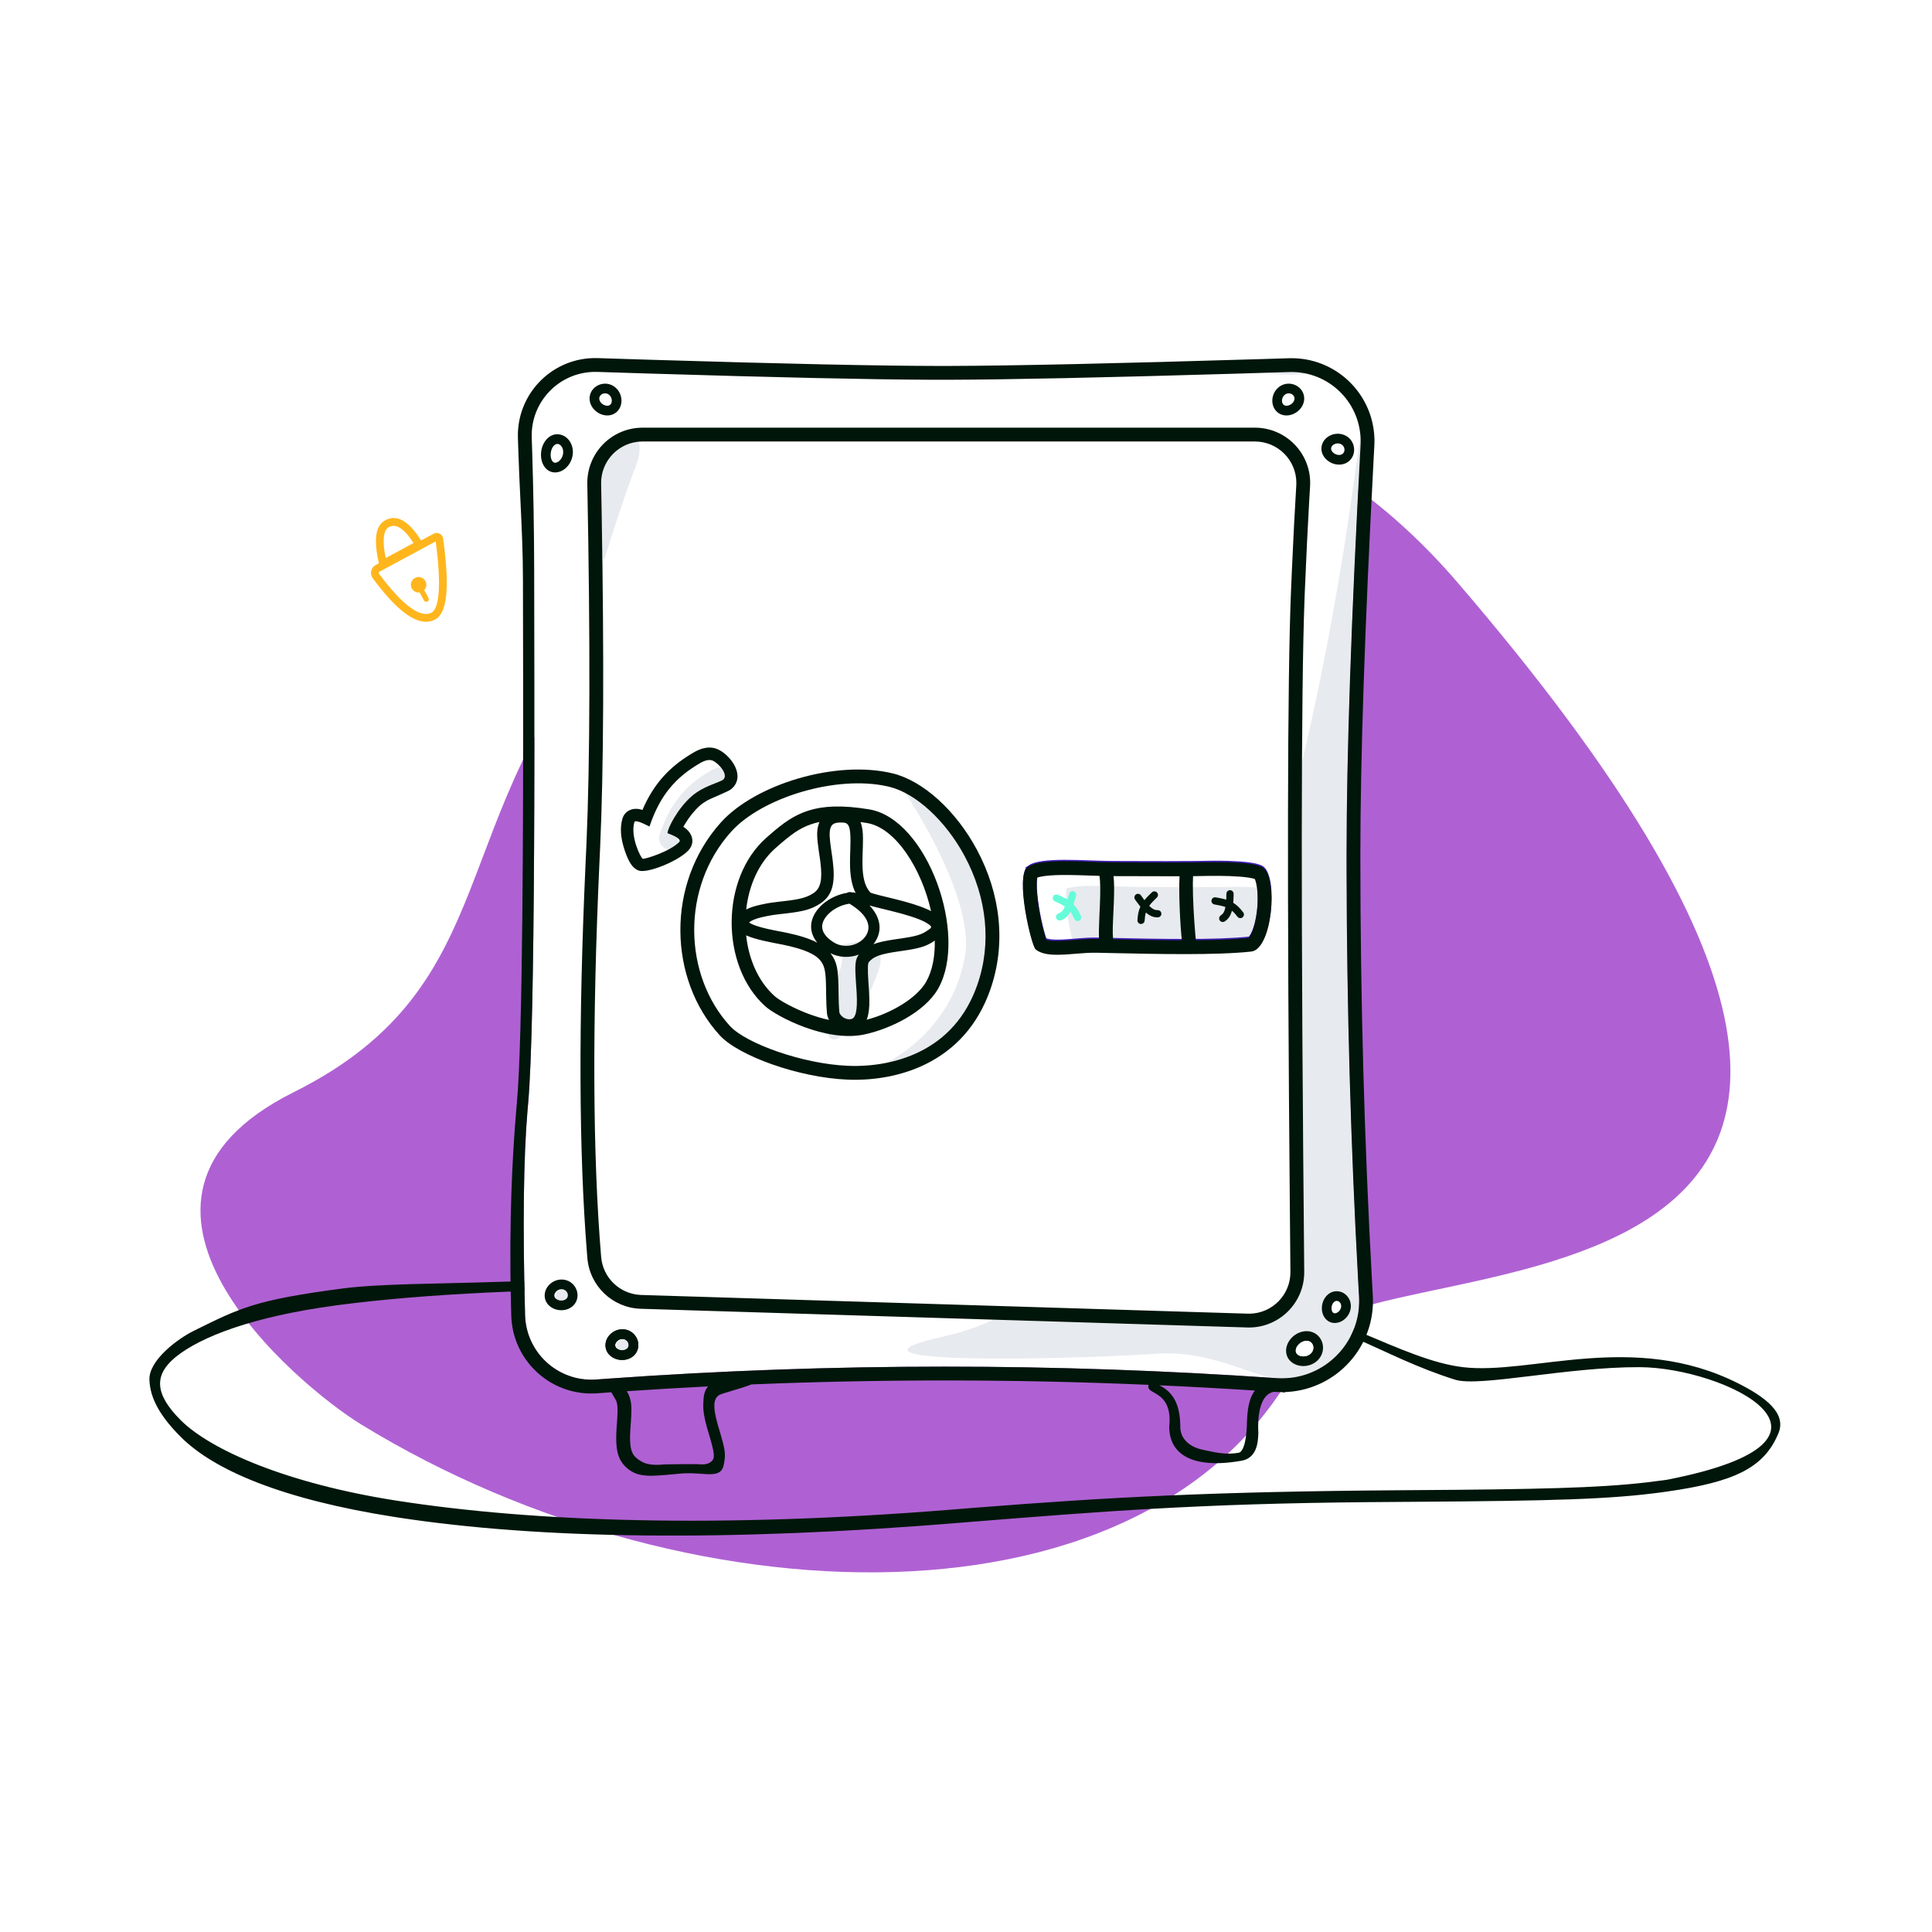 <svg width="750" height="750" viewBox="0 0 750 750" fill="none" xmlns="http://www.w3.org/2000/svg">
<rect width="750" height="750" fill="white"/>
<path d="M481.888 503.123C515.427 507.213 544.202 527.896 567.883 530.729C594.201 533.878 634.004 516.586 674.593 536.938C685.04 542.177 693.618 548.472 690.422 556.296C684.852 569.931 673.13 575.273 647.453 578.978L644.714 579.357C624.864 581.997 603.53 582.636 549.447 582.993L530.967 583.133C465.04 583.707 426.915 586.794 377.545 590.738L372.512 591.146C281.598 598.627 209.028 597.428 154.803 589.136L153.165 588.882C109.355 582.02 83.016 570.669 70.158 557.79C62.589 550.209 58.229 543.14 58.004 535.584C57.779 528.028 68.942 519.722 75.298 516.586C93.004 507.85 98.781 504.682 132.819 500.209C147.474 498.283 169.431 498.437 194.811 497.58C285.858 494.506 426.512 496.371 481.888 503.123Z" fill="white"/>
<path fill-rule="evenodd" clip-rule="evenodd" d="M508.491 519.601C456.878 636.422 270.099 632.659 140.136 552.925C115.316 537.697 29.997 465.924 113.971 424.014C197.944 382.103 171.047 317.728 238.817 240.947C317.189 152.153 463.139 106.611 565.784 226.08C826.672 529.726 525.87 480.263 508.491 519.601Z" fill="#8E1FC1" fill-opacity="0.7"/>
<path fill-rule="evenodd" clip-rule="evenodd" d="M163.458 209.827C158.805 202.35 154.142 199.481 149.555 201.963C145.672 204.064 145.026 209.675 147.092 218.652L145.854 219.319C144.153 220.237 143.517 222.36 144.435 224.061C144.514 224.208 144.604 224.35 144.703 224.484L145.367 225.372C155.053 238.221 162.729 243.484 168.717 240.59C173.751 238.157 174.601 227.797 172.011 209.048C171.83 207.735 170.66 206.802 169.356 206.896L169.193 206.914C168.897 206.955 168.611 207.048 168.348 207.19L163.458 209.827ZM149.723 216.639L160.523 210.797L160.497 210.757C156.784 204.997 153.637 203.165 150.983 204.601L150.861 204.672C148.9 205.868 148.357 209.627 149.606 216.051L149.723 216.639ZM169.136 210.173L147.278 221.96C147.035 222.091 146.944 222.394 147.075 222.637C147.087 222.658 147.099 222.679 147.114 222.698L147.757 223.559C156.611 235.303 163.27 239.89 167.412 237.889C170.559 236.368 171.385 227.132 169.195 210.61L169.136 210.173ZM164.67 229.071C165.184 228.533 165.5 227.803 165.5 227C165.5 225.343 164.157 224 162.5 224C160.843 224 159.5 225.343 159.5 227C159.5 228.657 160.843 230 162.5 230C162.63 230 162.759 229.992 162.885 229.976L164.59 233.106L164.652 233.205C164.941 233.614 165.496 233.751 165.947 233.506C166.432 233.242 166.611 232.634 166.347 232.149L164.67 229.071Z" fill="#FFB61D"/>
<path fill-rule="evenodd" clip-rule="evenodd" d="M481.888 503.123C515.427 507.213 544.202 527.896 567.883 530.729C594.201 533.878 634.004 516.586 674.593 536.938C685.04 542.177 693.618 548.472 690.422 556.296C684.852 569.931 673.13 575.273 647.453 578.978L644.714 579.357C624.864 581.997 603.53 582.636 549.447 582.993L530.967 583.133C465.04 583.707 426.915 586.794 377.545 590.738L372.512 591.146C281.598 598.627 209.028 597.428 154.803 589.136L153.165 588.882C109.355 582.02 83.016 570.669 70.158 557.79C62.589 550.209 58.229 543.14 58.004 535.584C57.779 528.028 68.942 519.722 75.298 516.586C93.004 507.85 98.781 504.682 132.819 500.209C147.474 498.283 169.431 498.437 194.811 497.58C285.858 494.506 426.512 496.371 481.888 503.123ZM132.067 506.538L129.837 506.835C98.117 511.136 77.84 518.962 68.234 526.764L67.635 527.265C60.259 533.621 59.569 540.766 70.171 551.329C81.764 562.878 111.33 575.908 153.961 582.55C207.332 590.866 279.086 593.281 369.198 586.049L378.644 585.288C430.668 581.198 470.582 579.021 544.454 578.502L564.846 578.35C608.826 577.952 627.519 577.165 645.564 574.657L647.28 574.41C726.966 558.823 669.468 530.856 636.48 530.729C608.228 530.62 574.296 538.567 564.846 535.593C535.062 526.218 519.769 511.864 481.888 507.271L470.873 505.951L461.47 505.507C307.359 498.348 197.529 497.982 132.067 506.538Z" fill="#00160A"/>
<path d="M231.877 144.378C231.33 144.36 230.782 144.361 230.235 144.38C216.749 144.843 206.163 156.043 206.407 169.493L206.418 169.901L206.584 174.94C207.057 190.078 207.318 205.155 207.365 220.173L207.447 266.38C207.465 283.011 207.455 298.02 207.406 312.719L207.339 328.307C207.077 377.934 206.37 412.764 205.058 427.925L204.805 430.76C203.221 449.289 202.893 475.902 203.832 510.537C203.843 510.938 203.863 511.338 203.893 511.737C204.931 525.78 217.043 536.357 231.055 535.549L231.48 535.521L236.137 535.183C279.663 532.077 323.19 530.524 366.717 530.524C409.321 530.524 452.252 532.012 495.51 534.987C496.761 535.073 498.017 535.081 499.269 535.01C515.67 534.082 528.252 520.166 527.592 503.808L527.568 503.311L527.24 497.412C524.337 444.267 522.833 391.123 522.73 337.978L522.724 332.073C522.724 293.338 524.538 240.215 528.164 172.679C528.205 171.923 528.213 171.165 528.19 170.407C527.734 155.747 515.598 144.201 500.987 144.418L500.544 144.429L478.428 145.099C428.183 146.581 391.597 147.355 368.647 147.422L364.713 147.426L360.666 147.416C337.238 147.315 300.97 146.512 251.84 145.006L231.877 144.378Z" fill="white"/>
<path fill-rule="evenodd" clip-rule="evenodd" d="M498.83 143C497.058 143.971 494.724 144.654 491.826 145.048C499.285 145.71 505.149 145.556 509.419 144.584L508.495 144.47C505.489 144.09 502.267 143.6 498.83 143Z" fill="#E7EAEE"/>
<path fill-rule="evenodd" clip-rule="evenodd" d="M218.304 500.618L218.512 500.626C219.801 500.716 220.71 501.722 220.591 502.833C220.456 504.106 219.096 505.34 217.612 505.442C216.433 505.523 215.613 504.615 215.744 503.206C215.881 501.729 217.039 500.624 218.304 500.618Z" fill="#E7EAEE"/>
<path fill-rule="evenodd" clip-rule="evenodd" d="M241.91 519.933L242.117 519.941C243.406 520.03 244.315 521.037 244.197 522.148C244.061 523.42 242.702 524.654 241.218 524.756C240.038 524.837 239.219 523.93 239.35 522.521C239.487 521.043 240.645 519.938 241.91 519.933Z" fill="#E7EAEE"/>
<path fill-rule="evenodd" clip-rule="evenodd" d="M366.978 518.663C315.766 529.966 411.923 527.969 449.434 525.493C469.849 524.146 486.15 534.344 495.51 534.987C496.761 535.073 498.017 535.081 499.269 535.01C515.67 534.082 528.252 520.166 527.592 503.808L527.568 503.311L527.24 497.412C524.337 444.267 522.833 391.123 522.73 337.978L522.724 332.073C522.724 293.338 524.538 240.215 528.164 172.679C528.205 171.923 528.214 171.165 528.19 170.408C527.734 155.747 499.642 489.384 366.978 518.663Z" fill="#E7EAEE"/>
<path d="M518.869 505.001L519.05 505.008C519.983 505.083 520.747 506.055 520.637 507.242C520.515 508.555 519.382 509.736 518.251 509.826C517.457 509.888 516.786 509.034 516.904 507.567C517.026 506.065 517.966 505.024 518.869 505.001Z" fill="white"/>
<path fill-rule="evenodd" clip-rule="evenodd" d="M518.547 513.57C515.214 513.833 512.871 510.852 513.161 507.264C513.443 503.777 516.098 501.009 519.288 501.261C522.425 501.509 524.675 504.371 524.376 507.589C524.089 510.679 521.544 513.333 518.547 513.57ZM519.05 505.008L518.869 505.001C517.967 505.024 517.026 506.065 516.904 507.567C516.786 509.034 517.457 509.888 518.251 509.826C519.382 509.736 520.515 508.555 520.637 507.242C520.747 506.055 519.983 505.083 519.05 505.008Z" fill="white"/>
<path d="M487.149 166.022C499.001 166.022 508.609 175.63 508.609 187.483C508.609 187.926 508.596 188.37 508.568 188.812L508.253 194.07C507.677 204.048 507.101 215.895 506.528 229.611L506.44 231.807C505.039 268.704 504.994 355.993 506.307 493.674C506.42 505.526 496.904 515.225 485.053 515.338C484.764 515.341 484.475 515.338 484.186 515.329L248.743 508.065C237.842 507.729 228.926 499.269 228.019 488.4L227.82 485.946C224.719 446.862 224.534 396.956 227.266 336.229L227.666 327.521C229.061 295.564 229.171 249.022 227.995 187.895C227.769 176.169 236.993 166.458 248.669 166.036L249.245 166.023L487.149 166.022Z" fill="white"/>
<path fill-rule="evenodd" clip-rule="evenodd" d="M328.853 419.102C339.254 419.54 349.936 417.695 359.199 413.169C370.8 407.5 379.53 397.99 384.362 384.353C390.727 366.391 388.389 346.969 379.239 329.875C371.096 314.66 358.292 303.081 346.49 300.218C346.49 300.218 379.239 346.286 374.548 371.47C367.374 409.976 328.853 419.102 328.853 419.102Z" fill="#E7EAEE"/>
<path fill-rule="evenodd" clip-rule="evenodd" d="M336.417 365C341.479 367.1 343.025 371.001 341.053 376.705L340.94 377.024C328.121 412.221 313.005 412.542 325.94 377.024C327.507 372.721 327.119 369.42 324.774 367.121C328.917 366.28 332.798 365.573 336.417 365Z" fill="#E7EAEE"/>
<path fill-rule="evenodd" clip-rule="evenodd" d="M256.13 323.857C259.446 314.003 264.289 306.595 273.341 300.738L274.491 300.009C276.444 298.783 278.851 297.395 280.809 298.343C283.297 299.548 286.899 303.938 284.708 305.662C283.221 306.831 277.103 308.074 272.492 312.114C267.047 316.884 263.129 324.569 263.129 326.451C263.129 332.591 254.171 329.676 256.13 323.857Z" fill="#E7EAEE"/>
<path fill-rule="evenodd" clip-rule="evenodd" d="M245.873 183.402C234.487 214.665 234.565 220.868 233.882 215.479C231.672 198.052 230.005 186.601 232.631 179.644C235.955 170.837 244.287 169.105 246.433 170.127C250.97 172.288 245.873 183.402 245.873 183.402Z" fill="#E7EAEE"/>
<path fill-rule="evenodd" clip-rule="evenodd" d="M433.197 344.067L429.409 343.951C424.915 343.837 421.676 343.864 418.958 344.076C416.776 344.247 415.147 344.544 414.225 344.836L414.042 344.897L414.024 344.983C413.922 345.493 413.849 346.175 413.817 347L413.808 347.315C413.747 349.79 414.046 353.097 414.64 356.789C415.128 359.817 415.793 362.962 416.488 365.613L416.662 366.265C416.931 367.254 417.191 368.114 417.419 368.784L417.501 369.022L417.6 369.06C418.996 369.556 421.77 369.614 427.12 369.22L430.754 368.936C433.202 368.756 434.985 368.679 436.746 368.701L453.823 369.058C456.212 369.103 458.37 369.138 460.485 369.166L464.321 369.209C473.901 369.767 484.43 369.348 485.739 366.964C489.734 359.691 491.618 344.712 489.734 344.612C486.345 344.432 482.243 344.219 480.294 344.245L475.795 344.327L471.714 344.359C469.851 344.37 467.908 344.376 465.822 344.378L442.418 344.324C440.897 344.313 439.406 344.276 436.721 344.188L433.197 344.067Z" fill="#E7EAEE"/>
<path fill-rule="evenodd" clip-rule="evenodd" d="M253.743 139.696L232.049 139.016C231.383 138.994 230.716 138.995 230.05 139.018C213.467 139.588 200.485 153.494 201.056 170.077L201.221 175.108C201.415 181.321 201.711 187.524 202.006 193.717C202.508 204.233 203.008 214.719 203.008 225.177L203.077 263.103C203.144 315.994 202.984 403.101 200.635 428.331L200.458 430.311C198.931 448.188 197.559 473.339 198.343 505.764L198.469 510.683C198.482 511.167 198.506 511.65 198.542 512.133C199.809 529.272 214.729 542.139 231.868 540.872L236.518 540.535L237.289 540.48C237.444 540.739 237.601 540.999 237.757 541.255C238.51 542.499 239.214 543.66 239.377 544.231C239.79 545.668 239.833 547.297 239.595 550.982L239.354 554.436L239.288 555.558C238.936 562.444 239.732 566.54 243.091 569.625C247.411 573.592 251.988 573.171 261.365 572.309L261.786 572.27L264.2 572.036C266.99 571.767 270.127 571.985 272.265 572.133L272.266 572.133C272.882 572.176 273.414 572.213 273.832 572.231L274.621 572.27C280.002 572.485 280.856 570.714 281.327 566.336C281.587 563.923 281.249 562.025 279.831 557.127L278.771 553.517L278.418 552.262C276.763 546.143 276.914 543.089 279.071 541.611C279.594 541.253 281.781 540.603 284.302 539.853C286.896 539.081 289.845 538.204 291.702 537.431C316.707 536.403 341.712 535.889 366.717 535.889C392.99 535.889 419.388 536.457 445.912 537.592C445.736 537.879 445.704 538.292 445.891 538.87C446.101 539.522 446.899 539.973 447.919 540.55C450.623 542.079 454.884 544.489 453.893 553.847L453.897 554.232C454.046 561.609 458.518 565.936 465.711 567.405C470.521 568.387 475.992 568.091 481.951 567.057C484.901 566.546 486.801 564.701 487.708 561.89C488.209 560.337 488.388 558.942 488.506 556.166C488.506 556.166 487.194 541.738 494.49 540.295C494.707 540.31 494.924 540.325 495.142 540.34C495.986 540.398 496.833 540.426 497.679 540.423C497.793 540.45 497.908 540.479 498.024 540.51C498.374 540.605 498.708 540.551 499.008 540.394C499.196 540.387 499.384 540.377 499.572 540.367C519.097 539.262 534.029 522.538 532.925 503.014L532.597 497.119C529.591 442.104 528.089 387.088 528.089 332.073C528.089 294.609 529.793 243.584 533.2 178.998L533.521 172.967C533.57 172.059 533.58 171.15 533.552 170.241C533 152.471 518.147 138.514 500.377 139.066L489.114 139.412C433.304 141.104 393.146 141.986 368.64 142.057L364.717 142.061C341.838 142.044 304.846 141.255 253.743 139.696ZM487.166 539.808C474.765 539.007 462.392 538.329 450.046 537.773C455.957 540.643 458.065 546 458.182 553.411L458.185 553.847C458.185 558.642 461.915 561.772 466.932 562.796C467.457 562.903 467.996 563.02 468.547 563.14C472.012 563.891 475.974 564.751 480.367 564.03L481.034 563.917C484.073 562.796 484.073 551.879 484.073 551.879C484.106 550.991 484.137 550.412 484.189 549.708L484.256 548.916C484.635 544.942 485.465 541.973 487.166 539.808ZM244.534 542.751C244.243 541.735 243.827 540.836 243.29 540.064C253.816 539.352 264.343 538.731 274.87 538.201C273.225 540.033 273.071 542.509 273.01 545.466C272.958 548.014 273.473 550.724 274.556 554.542L274.621 554.77L275.612 558.144C276.826 562.311 277.19 564.054 277.088 565.514L277.066 565.762C276.92 567.117 275.18 568.646 272.239 568.475L271.713 568.448C270.452 568.257 258.03 568.475 258.03 568.475C252.295 569.056 249.533 568.257 246.719 565.673C244.83 563.938 244.324 560.858 244.696 554.962L244.928 551.652C245.22 547.325 245.195 545.299 244.65 543.177L244.534 542.751ZM230.234 144.38C230.782 144.361 231.329 144.36 231.877 144.378L251.839 145.006C300.97 146.512 337.238 147.315 360.666 147.416L364.713 147.426L368.646 147.422C391.597 147.355 428.183 146.581 478.428 145.099L500.543 144.429L500.987 144.418C515.598 144.201 527.734 155.747 528.19 170.408C528.213 171.165 528.205 171.923 528.164 172.679C524.538 240.215 522.724 293.338 522.724 332.073L522.729 337.978C522.833 391.123 524.337 444.267 527.24 497.412L527.568 503.311L527.592 503.808C528.252 520.166 515.67 534.082 499.269 535.01C498.016 535.081 496.761 535.073 495.51 534.987C452.252 532.012 409.321 530.524 366.717 530.524C323.189 530.524 279.663 532.077 236.136 535.183L231.48 535.521L231.055 535.549C217.043 536.357 204.93 525.78 203.893 511.737C203.863 511.338 203.843 510.938 203.832 510.537C202.893 475.902 203.221 449.289 204.804 430.76L205.058 427.925C206.37 412.764 207.077 377.934 207.339 328.307L207.406 312.719C207.454 298.02 207.465 283.011 207.446 266.38L207.365 220.173C207.318 205.155 207.057 190.078 206.583 174.94L206.418 169.901L206.407 169.493C206.163 156.043 216.749 144.843 230.234 144.38ZM508.609 187.483C508.609 175.63 499.001 166.022 487.149 166.022L249.245 166.023L248.669 166.036C236.993 166.458 227.769 176.169 227.995 187.895C229.171 249.022 229.061 295.564 227.666 327.521L227.266 336.229C224.534 396.956 224.719 446.862 227.819 485.946L228.019 488.4C228.926 499.269 237.842 507.729 248.743 508.065L484.186 515.329C484.475 515.338 484.764 515.341 485.052 515.338C496.904 515.225 506.42 505.526 506.307 493.674C504.994 355.993 505.038 268.704 506.44 231.807L506.528 229.611C507.101 215.895 507.677 204.048 508.253 194.07L508.568 188.812C508.596 188.37 508.609 187.926 508.609 187.483ZM249.451 171.387H487.149C496.038 171.387 503.244 178.593 503.244 187.483C503.244 187.815 503.234 188.148 503.213 188.48C502.651 197.53 502.092 208.333 501.533 220.893L501.167 229.387C499.75 263.283 499.612 344.454 500.752 473.03L500.942 493.725C501.027 502.614 493.89 509.889 485.001 509.973C484.785 509.975 484.568 509.973 484.352 509.966L248.909 502.703L248.554 502.688C240.54 502.266 234.036 495.987 233.366 487.954C230.062 448.364 229.841 397.218 232.713 334.55L232.982 328.75C234.336 298.596 234.529 255.353 233.563 198.988L233.359 187.792C233.188 178.905 240.254 171.561 249.141 171.39C249.245 171.388 249.348 171.387 249.451 171.387ZM241.228 154.933C241.567 158.581 238.924 161.508 235.362 161.263C232.106 161.038 229.241 158.438 228.907 155.306L228.887 155.077C228.68 151.961 231.067 149.312 234.27 148.972L234.512 148.951C237.927 148.716 240.901 151.416 241.228 154.933ZM234.928 152.693L234.721 152.701C233.432 152.79 232.523 153.797 232.641 154.908C232.777 156.18 234.136 157.414 235.62 157.516C236.8 157.597 237.619 156.69 237.488 155.281C237.351 153.803 236.193 152.698 234.928 152.693ZM215.941 183.381C212.228 183.71 209.726 180.138 210.035 175.855C210.338 171.656 213.221 168.282 216.791 168.598L217.022 168.624C220.301 169.05 222.566 172.276 222.381 175.892L222.364 176.145C222.058 179.841 219.286 183.084 215.941 183.381ZM216.516 172.343L216.333 172.335C215.195 172.348 213.942 173.887 213.781 176.125C213.62 178.36 214.581 179.731 215.609 179.64C217.004 179.516 218.457 177.816 218.621 175.835C218.776 173.959 217.72 172.451 216.516 172.343ZM493.939 154.933C493.6 158.581 496.243 161.508 499.805 161.263C503.061 161.038 505.926 158.438 506.26 155.306L506.28 155.077C506.487 151.961 504.1 149.312 500.897 148.972L500.655 148.951C497.24 148.716 494.266 151.416 493.939 154.933ZM500.239 152.693L500.446 152.701C501.735 152.79 502.644 153.797 502.526 154.908C502.39 156.18 501.031 157.414 499.547 157.516C498.367 157.597 497.548 156.69 497.679 155.281C497.816 153.803 498.974 152.698 500.239 152.693ZM513.936 177.242C511.943 174.281 513.157 170.528 516.485 168.998C519.695 167.522 523.519 168.748 525.024 171.823L525.126 172.043C526.433 174.987 525.333 178.379 522.531 179.757L522.323 179.855C519.443 181.131 515.759 179.951 513.936 177.242ZM521.672 173.517L521.575 173.333C520.938 172.24 519.402 171.79 518.054 172.41C516.768 173.001 516.392 174.165 517.052 175.146C517.883 176.38 519.631 176.94 520.8 176.421C521.822 175.969 522.239 174.678 521.672 173.517ZM213.289 498.671C210.685 501.247 210.828 505.188 213.714 507.289C216.353 509.211 220.219 509.06 222.488 506.876L222.65 506.713C224.812 504.459 224.686 500.896 222.45 498.577L222.279 498.405C219.813 496.03 215.8 496.186 213.289 498.671ZM219.555 501.004L219.709 501.143C220.639 502.04 220.688 503.396 219.883 504.171C218.961 505.058 217.127 505.129 215.924 504.254C214.969 503.558 214.924 502.336 215.93 501.34C216.985 500.297 218.582 500.195 219.555 501.004ZM237.32 526.604C234.434 524.502 234.291 520.561 236.895 517.985C239.407 515.5 243.42 515.344 245.885 517.719L246.057 517.891C248.292 520.21 248.418 523.774 246.256 526.028L246.094 526.19C243.825 528.375 239.959 528.526 237.32 526.604ZM243.315 520.457L243.161 520.318C242.189 519.509 240.591 519.611 239.537 520.655C238.531 521.65 238.575 522.872 239.531 523.568C240.733 524.444 242.568 524.372 243.489 523.485C244.294 522.71 244.245 521.354 243.315 520.457ZM501.514 519.232C498.524 522.247 498.444 526.683 501.629 528.964C504.546 531.053 508.913 530.641 511.526 528.069C514.234 525.404 514.311 521.115 511.647 518.506C508.951 515.867 504.428 516.293 501.514 519.232ZM508.901 521.082L509.054 521.223C510.159 522.305 510.125 524.179 508.891 525.393C507.563 526.7 505.226 526.921 503.816 525.91C502.673 525.092 502.705 523.365 504.181 521.876C505.679 520.365 507.763 520.121 508.901 521.082ZM518.547 513.57C515.214 513.833 512.871 510.852 513.161 507.264C513.443 503.777 516.098 501.009 519.288 501.261C522.425 501.509 524.675 504.371 524.376 507.589C524.089 510.679 521.544 513.333 518.547 513.57ZM519.05 505.008L518.869 505.001C517.966 505.024 517.026 506.065 516.904 507.567C516.786 509.034 517.457 509.888 518.251 509.826C519.382 509.736 520.515 508.555 520.637 507.242C520.747 506.055 519.983 505.083 519.05 505.008Z" fill="#00160A"/>
<path fill-rule="evenodd" clip-rule="evenodd" d="M236.896 517.985C234.292 520.561 234.435 524.502 237.32 526.604C239.959 528.526 243.825 528.375 246.094 526.19L246.257 526.028C248.418 523.774 248.292 520.21 246.057 517.891L245.886 517.719C243.42 515.344 239.407 515.5 236.896 517.985ZM243.161 520.318L243.316 520.457C244.246 521.354 244.295 522.71 243.49 523.485C242.568 524.372 240.734 524.444 239.531 523.568C238.575 522.872 238.531 521.65 239.537 520.655C240.592 519.611 242.189 519.509 243.161 520.318Z" fill="#00160A"/>
<path d="M508.901 521.082L509.054 521.223C510.158 522.305 510.124 524.179 508.891 525.393C507.562 526.7 505.226 526.921 503.815 525.911C502.673 525.092 502.704 523.365 504.18 521.876C505.679 520.365 507.762 520.121 508.901 521.082Z" fill="white"/>
<path fill-rule="evenodd" clip-rule="evenodd" d="M272.082 290.793C270.843 291.223 269.726 291.807 268.345 292.657L267.285 293.322L266.76 293.657C258.758 298.822 253.416 305.245 249.615 313.943L249.412 314.414L249.26 314.368C248.251 314.072 247.337 313.927 246.359 314.008C244.275 314.181 242.333 315.43 241.639 317.758C240.555 321.393 241.002 325.55 242.409 329.806L242.673 330.585C244.046 334.53 245.565 337.207 248.091 337.989C251.449 339.028 263.051 334.429 267.097 330.256C269.982 327.279 268.827 323.638 266.08 321.537L265.828 321.35L265.563 321.167L265.261 320.972L265.463 320.612C265.603 320.364 265.75 320.113 265.903 319.859C267.544 317.139 269.595 314.567 271.673 312.746C272.474 312.045 273.399 311.402 274.454 310.803C276.086 309.875 282.597 307.319 283.693 306.457C287.213 303.689 286.806 299.679 284.579 296.203C283.195 294.042 281.018 292.016 278.914 290.997C276.704 289.927 274.391 289.991 272.082 290.793ZM276.809 295.343C279.297 296.548 282.899 300.938 280.708 302.662C279.222 303.831 273.104 305.074 268.492 309.114C263.047 313.884 259.129 321.569 259.129 323.451L259.75 323.684C263.145 324.991 264.438 326.061 263.63 326.895C260.029 330.609 250.243 333.6 249.519 333.376C248.806 333.156 244.583 324.781 246.266 319.137C246.491 318.383 248.445 318.956 252.13 320.857C255.446 311.003 260.289 303.595 269.341 297.738L270.491 297.009C272.444 295.783 274.851 294.395 276.809 295.343Z" fill="#00160A"/>
<path fill-rule="evenodd" clip-rule="evenodd" d="M279.407 401.908C259.531 380.186 258.38 343.131 279.853 319.269C293.193 304.443 324.549 294.894 346.49 300.218C358.292 303.081 371.096 314.66 379.239 329.875C388.389 346.969 390.726 366.391 384.362 384.353C379.53 397.99 370.8 407.5 359.199 413.169C349.936 417.695 339.254 419.54 328.853 419.102C310.082 418.312 286.741 409.923 279.407 401.908ZM374.509 332.407C367.03 318.434 355.376 307.894 345.225 305.431L344.621 305.29C324.607 300.75 295.736 309.638 283.841 322.857C264.259 344.619 265.313 378.558 283.365 398.286C289.595 405.095 311.607 413.006 329.078 413.741C338.642 414.144 348.448 412.451 356.843 408.349C367.206 403.285 374.952 394.847 379.305 382.561C385.134 366.111 382.982 348.238 374.509 332.407ZM364.174 383.811C376.047 362.968 359.952 317.964 337.473 314.208C316.342 310.678 308.332 315.804 299.219 323.706L297.457 325.252C279.622 341.02 279.622 374.895 297.046 390.611C301.425 394.561 320.69 404.693 335.473 401.593C345.275 399.538 358.916 393.041 364.174 383.811ZM314.561 320.088C315.68 319.686 316.86 319.356 318.117 319.098C317.947 319.489 317.803 319.903 317.684 320.341C317.018 322.792 317.086 324.888 317.805 329.99L318.296 333.371C318.338 333.669 318.375 333.942 318.412 334.222L318.52 335.082C319.285 341.542 318.591 344.911 315.703 346.77C313.06 348.47 310.46 349.112 304.523 349.803L302.3 350.055C299.561 350.371 298.122 350.589 296.392 350.98L295.609 351.137C293.211 351.642 291.221 352.268 289.676 353.056C290.695 343.828 294.473 335.051 301.011 329.271C307.177 323.819 310.288 321.62 314.561 320.088ZM336.589 319.5C335.721 319.355 334.876 319.225 334.053 319.11C334.225 319.546 334.372 320.01 334.492 320.5C334.994 322.547 335.08 324.363 334.959 328.503L334.9 330.288C334.838 332.007 334.807 333.03 334.799 334.012L334.798 335.19C334.849 340.426 335.669 343.907 337.683 346.264L337.907 346.515L337.996 346.553C338.121 346.603 338.278 346.66 338.467 346.723L338.665 346.787C339.126 346.934 339.705 347.098 340.445 347.293L341.684 347.609L346.972 348.904C348.01 349.162 348.934 349.397 349.819 349.631L351.274 350.023C355.645 351.227 358.996 352.4 361.434 353.709C357.793 337.412 347.771 321.368 336.589 319.5ZM362.019 365.696C362.321 365.504 362.606 365.308 362.876 365.11C363.007 371.189 361.988 376.81 359.512 381.156C355.958 387.396 346.084 393.338 336.443 395.854C336.687 395.239 336.884 394.571 337.037 393.855C337.505 391.654 337.58 389.134 337.396 385.564L337.28 383.644L337.105 381.117C336.774 376.071 336.854 373.959 337.294 373.453C339.273 371.178 342.015 370.307 348.994 369.306L350.612 369.075C356.446 368.223 359.182 367.504 362.019 365.696ZM321.012 393.241C321.086 394.146 321.387 395.07 321.874 395.942C319.4 395.419 316.825 394.668 314.202 393.708C308.334 391.56 302.644 388.435 300.64 386.628C294.276 380.888 290.613 372.224 289.651 363.101C291.299 363.861 293.479 364.503 296.186 365.144L296.603 365.241C297.695 365.495 298.813 365.731 300.131 365.991L303.899 366.723C312.334 368.456 316.689 370.465 318.679 373.148L318.878 373.428C320.197 375.35 320.561 377.525 320.667 383.175L320.727 387.198C320.774 389.608 320.848 391.206 321.012 393.241ZM327.357 319.326L327.599 319.347C329.876 319.619 330.358 321.731 330.089 329.697L329.998 332.458C329.976 333.291 329.967 333.962 329.967 334.696C329.97 339.691 330.568 343.571 332.174 346.678C331.875 346.519 331.532 346.429 331.169 346.429L330.804 346.433L330.713 346.436L330.672 346.419C330.056 346.19 329.382 346.263 328.838 346.583L328.782 346.617L328.593 346.648C323.914 347.428 319.262 350.223 316.769 353.926C314.094 357.898 314.226 362.234 317.278 365.947C314.374 364.414 310.521 363.185 305.436 362.111L303.795 361.781C302.829 361.594 301.625 361.363 301.625 361.363L300.655 361.172C299.718 360.985 298.888 360.809 298.091 360.629L297.695 360.538C295.273 359.975 293.361 359.399 292.024 358.796L291.811 358.698C291.4 358.502 291.073 358.314 290.841 358.146L290.81 358.122L290.869 358.061C291.035 357.897 291.285 357.711 291.627 357.513C292.799 356.836 294.731 356.216 297.381 355.705L298.051 355.561C299.23 355.318 300.385 355.145 302.189 354.93L305.116 354.596C311.774 353.82 314.857 353.055 318.316 350.83C323.359 347.585 324.321 342.51 323.258 334.046L323.141 333.153C323.081 332.715 323.016 332.259 322.93 331.676L322.597 329.389C322 325.137 321.914 323.312 322.306 321.75L322.343 321.608C322.822 319.848 324.042 319.119 327.357 319.326ZM322.37 370.025C322.433 370.107 322.496 370.189 322.557 370.271C324.838 373.348 325.361 376.065 325.494 383.003L325.547 386.668C325.587 388.962 325.647 390.473 325.777 392.223L325.825 392.852C325.925 394.092 328.042 396.064 330.38 395.618C332.202 395.27 332.907 392.286 332.564 385.644L332.517 384.812L332.25 380.914C331.829 374.533 331.962 372.413 333.419 370.564C329.927 371.878 325.866 371.815 322.37 370.025ZM339.052 366.534C341.217 365.715 343.974 365.161 347.801 364.6L349.877 364.303C354.725 363.594 357.07 363.015 359.056 361.849L359.425 361.623C361.672 360.192 361.888 359.907 360.888 359.1L360.565 358.849C358.797 357.518 355.384 356.19 350.47 354.811L349.432 354.525C348.311 354.222 347.159 353.926 345.802 353.589L340.155 352.204C339.088 351.935 338.235 351.711 337.541 351.506C341.905 356.12 342.627 361.315 339.628 365.752L339.458 365.996C339.328 366.18 339.192 366.359 339.052 366.534ZM329.454 350.856L329.759 350.813L329.975 350.943C336.994 355.21 338.556 359.86 335.961 363.508C333.379 367.137 327.709 368.391 323.64 365.813C318.923 362.824 318.14 359.574 320.329 356.323C322.178 353.578 325.874 351.406 329.454 350.856Z" fill="#00160A"/>
<path d="M400.214 339.186C400.412 338.461 400.605 338.256 400.605 338.25C401.289 337.755 402.715 337.251 405.082 336.916C407.374 336.591 410.175 336.47 413.26 336.464C416.333 336.458 419.601 336.565 422.819 336.676C423.008 336.683 423.197 336.689 423.385 336.696C426.387 336.8 429.342 336.903 431.956 336.906C435.037 336.909 438.168 336.92 441.321 336.931C449.03 336.957 456.875 336.984 464.462 336.906C464.793 336.902 465.271 336.892 465.868 336.88C468.288 336.829 472.662 336.737 477.122 336.881C479.898 336.97 482.623 337.149 484.856 337.472C485.973 337.634 486.912 337.824 487.646 338.037C488.425 338.264 488.776 338.462 488.872 338.535C489.042 338.664 489.396 339.063 489.775 340.003C490.139 340.906 490.444 342.108 490.655 343.561C491.077 346.466 491.082 350.069 490.666 353.619C490.249 357.184 489.429 360.509 488.317 362.914C487.113 365.518 486.006 366.156 485.48 366.213C472.13 367.664 449.572 367.169 431.61 366.776C429.597 366.732 427.641 366.689 425.762 366.65C423.508 366.604 421.151 366.754 418.89 366.93C418.342 366.973 417.801 367.016 417.268 367.06C415.558 367.198 413.921 367.331 412.34 367.398C410.27 367.485 408.468 367.449 406.965 367.198C405.642 366.976 404.703 366.612 404.048 366.147C403.975 365.987 403.879 365.755 403.762 365.44C403.476 364.667 403.134 363.572 402.769 362.231C402.04 359.556 401.263 356.052 400.687 352.477C400.108 348.882 399.752 345.327 399.821 342.511C399.856 341.097 399.996 339.982 400.214 339.186ZM404.159 366.363C404.159 366.364 404.151 366.352 404.135 366.323C404.151 366.347 404.159 366.362 404.159 366.363Z" stroke="#421EB7" stroke-width="5.365"/>
<path fill-rule="evenodd" clip-rule="evenodd" d="M431.899 334.743C434.994 334.746 438.133 334.757 441.291 334.768C447.785 334.79 454.361 334.812 460.801 334.772L464.375 334.743C464.682 334.74 465.136 334.73 465.711 334.718C471.085 334.605 486.946 334.27 490.434 336.917C496.14 341.248 493.868 368.514 485.71 369.4C472.171 370.871 449.418 370.371 431.507 369.978H431.507H431.507H431.507C429.486 369.933 427.526 369.89 425.648 369.852C423.04 369.798 420.233 370.025 417.462 370.25L417.462 370.25H417.462C411.246 370.754 405.209 371.243 401.998 368.514C400.341 367.106 393.96 340.308 398.93 336.628C402.728 333.816 413.618 334.194 423.403 334.534L423.403 334.534C425.832 334.618 428.193 334.7 430.361 334.731L430.365 334.728L430.367 334.731C430.89 334.738 431.401 334.742 431.899 334.743ZM425.356 339.968C425.884 339.986 426.366 340.001 426.811 340.015C427.172 342.237 427.213 346.141 426.954 351.893L426.763 356.05C426.593 359.935 426.532 362.579 426.643 364.508L425.381 364.482C423.621 364.459 421.837 364.537 419.389 364.717L415.756 365.001C410.406 365.395 407.631 365.337 406.235 364.841L406.136 364.803L406.054 364.565C405.826 363.895 405.567 363.035 405.297 362.046L405.123 361.394C404.429 358.743 403.763 355.598 403.276 352.57C402.681 348.877 402.382 345.571 402.443 343.096L402.453 342.781C402.485 341.956 402.558 341.274 402.66 340.764L402.678 340.678L402.86 340.617C403.782 340.325 405.412 340.027 407.594 339.857C410.311 339.645 413.55 339.618 418.044 339.732L421.833 339.848L425.356 339.968ZM442.458 364.839L432.086 364.622C432.03 364.014 431.99 363.266 431.976 362.401L431.973 362.215C431.956 360.856 431.983 359.558 432.078 357.278L432.38 350.572C432.563 345.965 432.569 342.621 432.264 340.108L454.458 340.159C455.646 340.158 456.788 340.155 457.895 340.152C457.556 346.827 458.096 358.502 458.79 365.023C456.918 365.02 454.974 365.009 452.957 364.99L449.12 364.947C447.006 364.919 444.847 364.884 442.458 364.839ZM464.24 365.005C472.485 364.936 479.104 364.669 484.235 364.159L484.715 364.109L484.78 364.042C485.053 363.732 485.373 363.234 485.7 362.566L485.823 362.308C486.786 360.224 487.549 357.188 487.942 353.826C488.332 350.5 488.328 347.13 487.941 344.467C487.762 343.238 487.511 342.23 487.227 341.525L487.147 341.335L487.087 341.21L486.873 341.143C486.298 340.973 485.51 340.81 484.546 340.666C482.644 340.383 480.196 340.194 477.332 340.093C474.669 340 471.962 339.986 468.93 340.026L464.43 340.108L463.152 340.118C463.11 340.843 463.079 341.706 463.067 342.673L463.064 342.987C463.043 345.602 463.136 348.897 463.322 352.545L463.36 353.279C463.514 356.141 463.718 359.098 463.935 361.698L464.067 363.212C464.126 363.86 464.184 364.461 464.24 365.005ZM440.613 349.17L441.102 349.871C441.661 350.658 442.188 351.355 442.691 351.97C442.016 353.44 441.662 355.091 441.551 357.216C441.511 357.989 442.105 358.648 442.878 358.689C443.65 358.729 444.31 358.135 444.35 357.362C444.414 356.138 444.564 355.128 444.831 354.232C446.382 355.589 447.74 356.093 449.167 356.119L449.443 356.119C450.217 356.119 450.844 355.492 450.844 354.718C450.844 353.992 450.293 353.396 449.586 353.324L449.443 353.317L449.208 353.317C448.293 353.296 447.372 352.91 446.116 351.644C446.525 351.073 447.018 350.505 447.607 349.9L449.11 348.413C449.66 347.869 449.663 346.981 449.119 346.432C448.574 345.882 447.686 345.878 447.137 346.423L445.878 347.662C445.267 348.274 444.73 348.862 444.261 349.451L443.752 348.76C443.488 348.396 443.213 348.004 442.924 347.583C442.485 346.945 441.613 346.783 440.975 347.221C440.337 347.659 440.175 348.532 440.613 349.17ZM478.879 347.835L478.892 346.98C478.899 346.206 478.277 345.574 477.503 345.567C476.729 345.561 476.096 346.183 476.09 346.957C476.083 347.808 476.061 348.571 476.025 349.253C475.307 349.027 474.533 348.84 473.684 348.675L471.948 348.351C471.188 348.207 470.454 348.706 470.31 349.466C470.166 350.227 470.665 350.96 471.425 351.104L473.503 351.497C474.33 351.669 475.055 351.863 475.714 352.109C475.381 353.861 474.833 354.695 474.086 355.224L473.891 355.356L473.776 355.442C473.231 355.896 473.107 356.699 473.513 357.301C473.946 357.943 474.817 358.112 475.458 357.679L475.687 357.525C476.856 356.705 477.7 355.528 478.227 353.535C478.949 354.129 479.638 354.883 480.376 355.862C480.841 356.48 481.72 356.604 482.338 356.138C482.956 355.672 483.08 354.794 482.614 354.176C481.334 352.476 480.117 351.305 478.735 350.463C478.808 349.673 478.856 348.8 478.879 347.835Z" fill="#00160A"/>
<path fill-rule="evenodd" clip-rule="evenodd" d="M417.74 347.716L417.52 348.543C417.264 349.473 417.007 350.308 416.745 351.058C417.881 352.208 418.779 353.639 419.61 355.598C419.912 356.311 419.58 357.133 418.868 357.436C418.155 357.738 417.332 357.405 417.03 356.693C416.551 355.564 416.065 354.666 415.508 353.916C414.515 355.721 413.411 356.659 412.078 357.172L411.819 357.267C411.092 357.531 410.288 357.156 410.023 356.429C409.775 355.747 410.089 354.998 410.729 354.689L410.861 354.633L411.082 354.553C411.935 354.22 412.668 353.543 413.415 351.923C412.835 351.526 412.178 351.162 411.418 350.795L409.497 349.911C408.794 349.587 408.487 348.755 408.811 348.052C409.135 347.349 409.967 347.042 410.67 347.366L412.277 348.1C413.06 348.466 413.766 348.835 414.407 349.228C414.607 348.574 414.813 347.84 415.026 347.016C415.219 346.266 415.984 345.815 416.733 346.009C417.482 346.202 417.933 346.967 417.74 347.716Z" fill="#64FCD9"/>
</svg>
